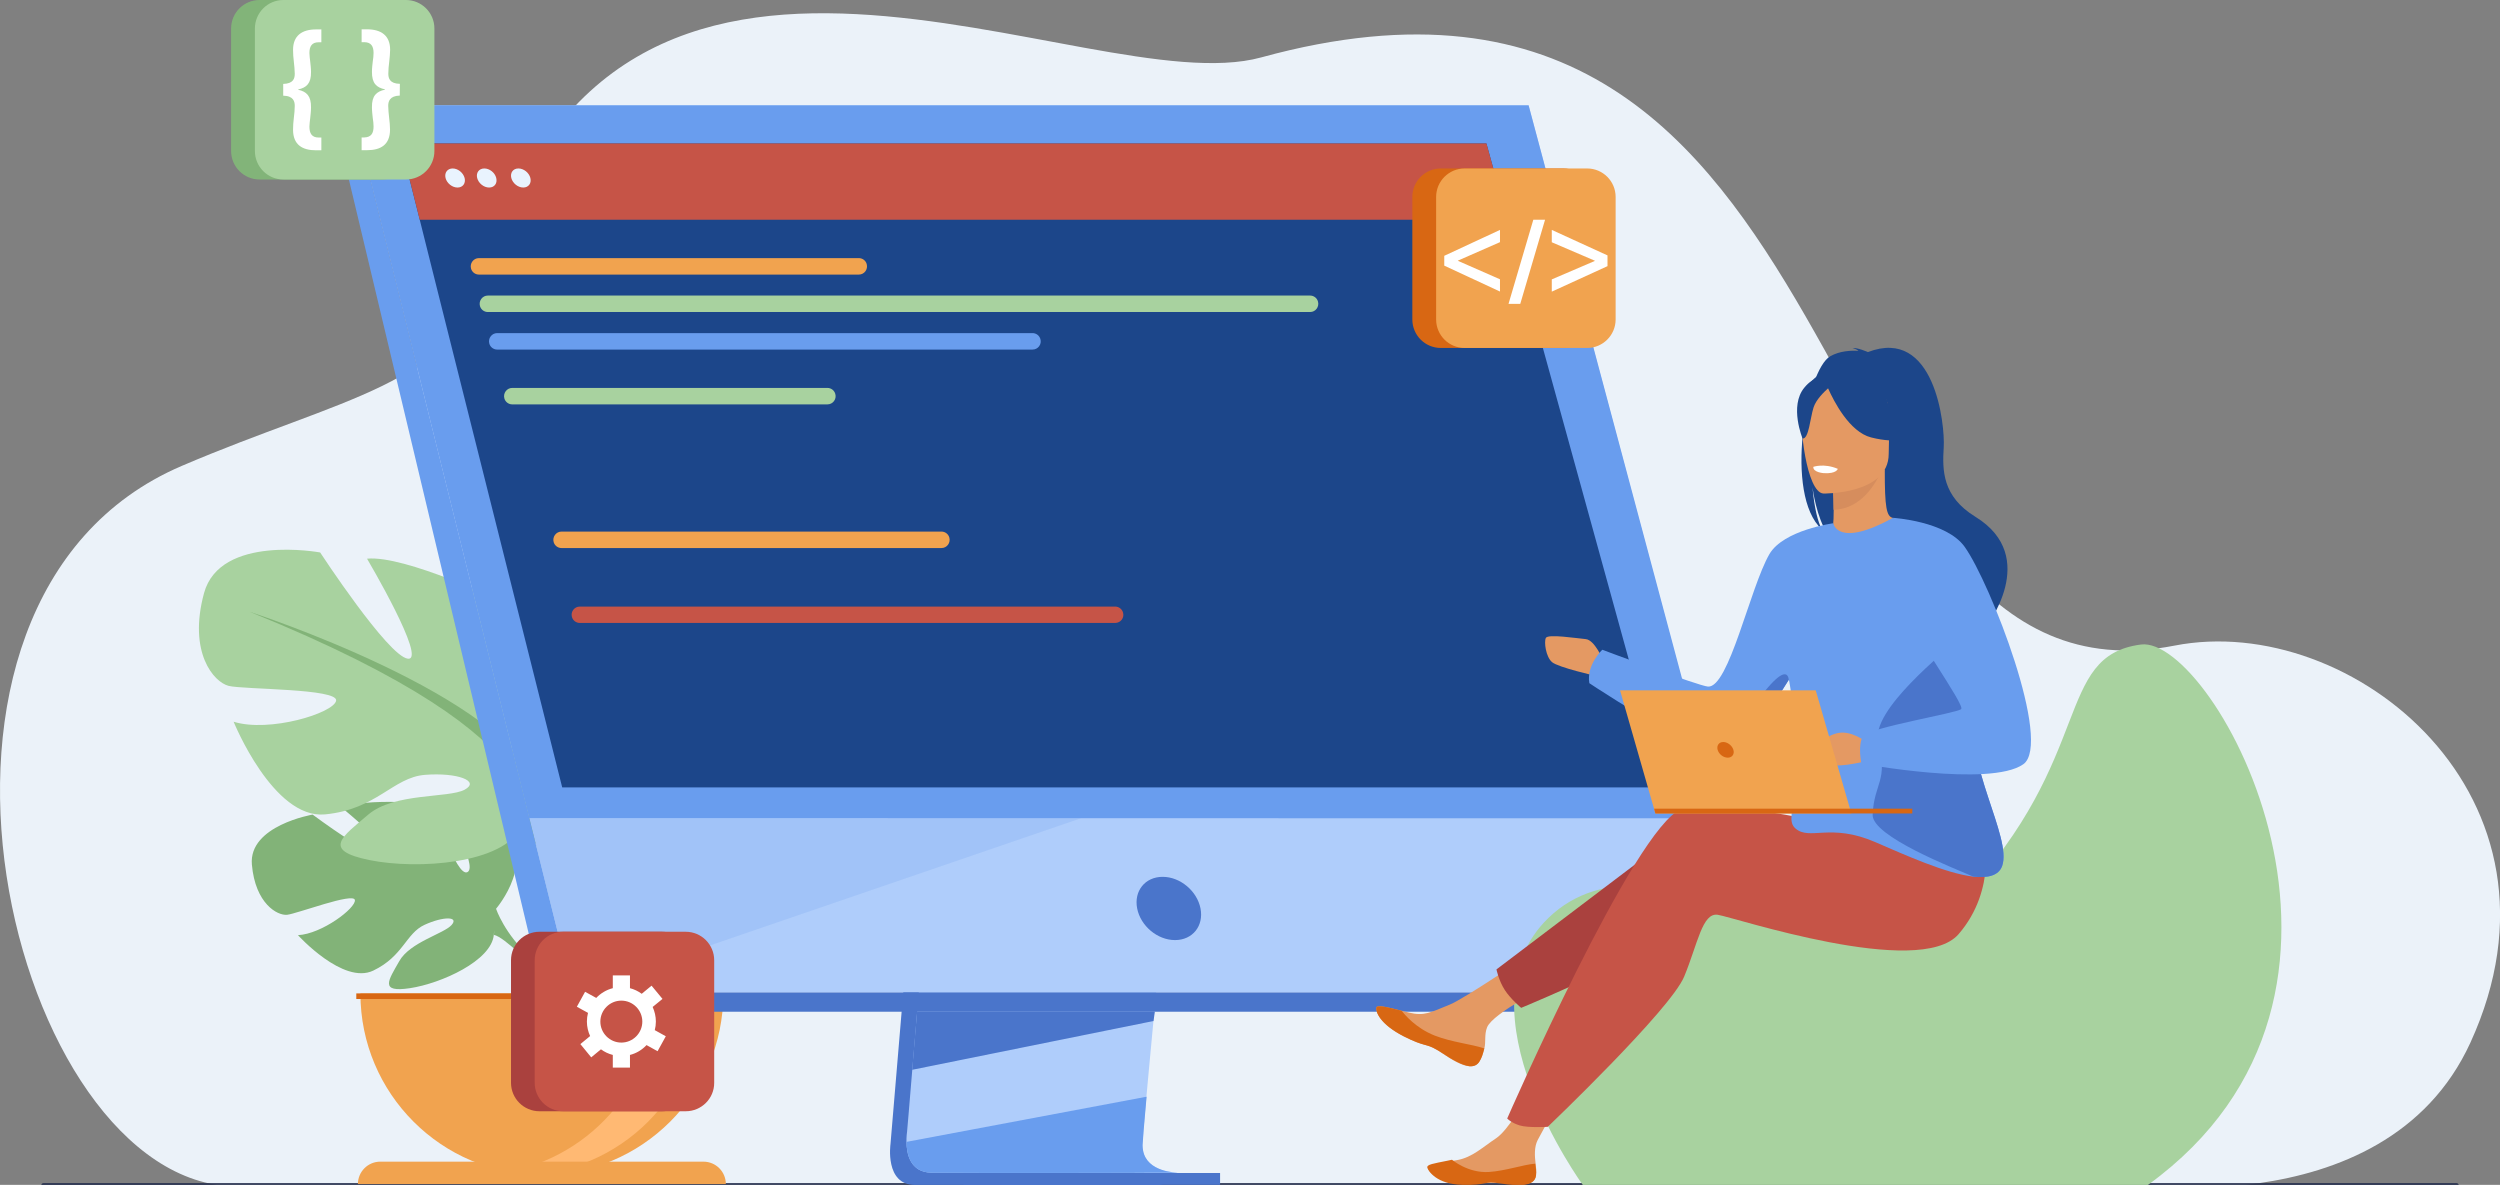 <?xml version="1.0" encoding="utf-8"?>
<!-- Generator: Adobe Illustrator 26.0.2, SVG Export Plug-In . SVG Version: 6.00 Build 0)  -->
<svg version="1.1" id="Layer_1" xmlns="http://www.w3.org/2000/svg" xmlns:xlink="http://www.w3.org/1999/xlink" x="0px" y="0px"
	 viewBox="0 0 2490.2 1180.2" style="enable-background:new 0 0 2490.2 1180.2;" xml:space="preserve">
<rect x="0" y="0" width="2490.2" height="1180.2" fill="#808080" stroke="none"/>
<style type="text/css">
	.st0{fill:#EBF2F9;}
	.st1{fill:#283250;}
	.st2{fill:#82B378;}
	.st3{fill:#A8D29F;}
	.st4{fill:#F1A34F;}
	.st5{fill:#FFB973;}
	.st6{fill:#D86713;}
	.st7{fill:#4A75CB;}
	.st8{fill:#AFCDFB;}
	.st9{fill:#699DEE;}
	.st10{opacity:0.2;fill:#699DEE;enable-background:new    ;}
	.st11{fill:#1C468A;}
	.st12{fill:#C65447;}
	.st13{fill:#E9F3FE;}
	.st14{fill:#E49963;}
	.st15{fill:#AA413E;}
	.st16{fill:#D68D5D;}
	.st17{fill:#FFFFFF;}
	.st18{fill:#82B479;}
</style>
<path id="cloud" class="st0" d="M2102.9,1177.3c0,0,271.4,49.8,357.8-138.7c112.1-244.6-118.2-430.1-294.8-395.5
	c-384.8,75.3-292.1-755.4-909.7-585.9c-173.7,47.7-642.8-235.5-773.7,218.6C451.3,383.7,341,395.6,181,464.1
	c-313.2,134.1-170,715.4,53.8,717.7C458.6,1184.1,2102.9,1177.3,2102.9,1177.3z"/>
<path id="ground" class="st1" d="M2447,1182.7H43.2c-1.2,0-2.1-1-2.1-2.1l0,0c0-1.2,1-2.1,2.1-2.1H2447c1.2,0,2.1,1,2.1,2.1l0,0
	C2449.2,1181.7,2448.2,1182.7,2447,1182.7z"/>
<g id="plant">
	<g>
		<path class="st2" d="M494.1,905.2c0,0,44-51.3,2.7-83.9c0,0-30.2-18.3-54.8-16.8c0,0,34.8,58.4,23.6,64.2
			c-11.3,5.8-34.1-67.9-34.1-67.9s-68.6-6.7-90.7,4c0,0,58.7,48,46.3,50.9c-12.4,2.9-75.7-44.3-75.7-44.3s-63.9,10.9-60.5,49.8
			s25.4,51,35.1,50s66.3-22.6,67.5-14.7c1.2,7.9-32.8,33.8-56.7,35c0,0,45,49.7,75,35.3c29.9-14.3,32.5-37.1,51.1-45.6
			s34.6-8.5,26.9,0.2c-7.7,8.7-41.5,17.1-52.1,36c-10.7,18.9-20.2,31.6,10.7,26.9c31-4.7,81.3-27.3,83.5-53.3
			C494.1,905.2,494.1,905.2,494.1,905.2z"/>
		<g>
			<path class="st2" d="M282.3,862.3c0,0,173.5-6.7,211.8,42.9c0,0,8.5,25.4,34.5,48.5l4.1,11.1c0,0-30.1-31.7-40.8-33.6
				C491.9,931.1,508.7,869.7,282.3,862.3z"/>
			<path class="st2" d="M528.7,953.7c0,0,37.2,27.5,39.8,76.7l-6.8,0.6c0,0-11.9-50.9-33.4-70.8
				C506.8,940.4,528.7,953.7,528.7,953.7z"/>
		</g>
	</g>
	<g>
		<path class="st3" d="M648,840.6c0,0-70-39.2-37.3-92.4c0,0,26.1-32.7,54.1-41.1c0,0-14.9,79.3,0,81.2s10.3-89.6,10.3-89.6
			s73.7-35.5,102.7-32.7c0,0-45.7,77.5-30.8,75.6c14.9-1.9,66.3-80.3,66.3-80.3s75.6-14,87.7,30.8s-7.5,67.2-18.7,70
			c-11.2,2.8-83.1,1.9-81.2,11.2c1.9,9.3,50.4,24.3,77.5,15.9c0,0-29.9,73.7-69.1,70c-39.2-3.7-51.3-28-75.6-29.9
			c-24.3-1.9-42,4.7-29.9,11.2c12.1,6.5,53.2,2.1,72.8,18.8c19.6,16.7,35.5,26.9-0.9,34.4s-101.7,2.8-114.8-25.2
			C648,840.6,648,840.6,648,840.6z"/>
		<g>
			<path class="st2" d="M866.4,706.2c0,0-196,63.5-218.4,134.4c0,0,0.9,31.7-18.7,68.1v14c0,0,20.5-47.6,31.7-54.1
				C661,868.6,617.2,807,866.4,706.2z"/>
			<path class="st2" d="M629.3,908.8c0,0-30.2,45.9-13,101.8l7.8-2.1c0,0-7.5-61.5,8.3-92.5C648.2,885,629.3,908.8,629.3,908.8z"/>
		</g>
	</g>
	<g>
		<path class="st3" d="M536.6,786.6c0,0,92.3-51.7,49.2-121.8c0,0-34.5-43.1-71.4-54.1c0,0,19.7,104.6,0,107
			c-19.7,2.5-13.5-118.1-13.5-118.1s-97.2-46.8-135.3-43.1c0,0,60.3,102.1,40.6,99.6c-19.7-2.5-87.3-105.8-87.3-105.8
			s-99.7-18.5-115.7,40.6c-16,59.1,9.8,88.6,24.6,92.3c14.8,3.7,109.5,2.5,107,14.8c-2.5,12.3-66.4,32-102.1,20.9
			c0,0,39.4,97.2,91,92.3s67.7-36.9,99.7-39.4c32-2.5,55.4,6.2,39.4,14.8s-70.1,2.8-96,24.8c-25.8,22-46.8,35.5,1.2,45.3
			s134.1,3.7,151.3-33.2C536.6,786.6,536.6,786.6,536.6,786.6z"/>
		<g>
			<path class="st2" d="M248.7,609.4c0,0,258.4,83.7,287.9,177.2c0,0-1.2,41.8,24.6,89.8v18.4c0,0-27.1-62.7-41.8-71.4
				C519.4,823.5,577.2,742.3,248.7,609.4z"/>
			<path class="st2" d="M561.2,876.4c0,0,39.8,60.5,17.1,134.2l-10.2-2.8c0,0,10-81.1-10.9-121.9
				C536.3,845.1,561.2,876.4,561.2,876.4z"/>
		</g>
	</g>
	<path class="st4" d="M539.7,1170.2c-99.8,0-180.7-80.9-180.7-180.7h361.5C720.5,1089.3,639.5,1170.2,539.7,1170.2z"/>
	<path class="st5" d="M495.2,1168.9c7.3,0.9,14.8,1.4,22.5,1.4c99.8,0,180.7-80.9,180.7-180.7h-44.9
		C653.5,1081.7,584.5,1157.8,495.2,1168.9z"/>
	<path class="st4" d="M378.8,1157.1h321.9c12.3,0,22.3,10,22.3,22.3H356.5C356.5,1167.1,366.5,1157.1,378.8,1157.1z"/>
	<rect x="354.9" y="989.5" class="st6" width="371.5" height="5.6"/>
</g>
<g id="monitor">
	<path class="st7" d="M943.4,469.5L887,1139.6c0,0-5.9,40.6,24.3,40.7c49.7,0.1,247.2,0,247.2,0s-37.4-8.5-36.9-27.5
		c0.5-22.4,65.9-689.6,65.9-689.6L943.4,469.5z"/>
	<path class="st8" d="M1174.6,1168.1c-9.8,0-198.5,0.6-246.8,0c-21.1-0.3-24.8-18.7-24.9-30.7c-0.1-5.7,0.6-10,0.6-10l1.5-17.4
		l3.7-44.4l3.3-39.2l4.2-50.4l3.6-42.5l40-476.1l244.1-6.3c0,0-27.5,279.2-47,482.5c-2.2,22.7-4.2,44.4-6.2,64.6
		c-0.6,6.5-1.2,12.8-1.8,19c-1.8,19.2-3.4,36.9-4.9,52.5c-0.8,8.2-1.5,15.8-2.1,22.8c-2.5,27.4-3.9,44.9-4,48.2
		c0,1.9,0.2,3.8,0.5,5.4C1142.5,1167.4,1170.9,1168.1,1174.6,1168.1z"/>
	<polygon class="st8" points="1522.6,104.9 350.5,104.9 487.7,656.3 506.5,731.8 570.5,988.6 1758.2,988.6 	"/>
	<polygon class="st9" points="350.5,104.9 331.4,111.2 545.2,1007.8 570.5,988.6 	"/>
	<polygon class="st7" points="545.2,1007.8 1725.6,1007.8 1758.2,988.6 570.5,988.6 	"/>
	<rect x="959.7" y="1168.4" class="st7" width="255.6" height="12.2"/>
	<polygon class="st7" points="1150.3,1007.8 1149,1017 908.6,1065.6 911.9,1026.4 913.5,1007.8 	"/>
	<path class="st9" d="M1174.6,1168.1c-9.8,0-198.5,0.6-246.8,0c-21.1-0.3-24.8-18.7-24.9-30.7l239.2-45c-2.5,27.4-3.9,44.9-4,48.2
		c0,1.9,0.2,3.8,0.5,5.4C1142.5,1167.4,1170.9,1168.1,1174.6,1168.1z"/>
	<polygon class="st10" points="1076.8,815 570.5,988.6 527.2,814.9 	"/>
	<polygon class="st9" points="1522.6,104.9 350.5,104.9 527.1,814.9 1712.7,815.1 	"/>
	<path class="st7" d="M1195.8,904.9c-3.4-17.4-20.2-31.5-37.7-31.5s-28.8,14.1-25.4,31.5c3.4,17.4,20.2,31.5,37.7,31.5
		S1199.2,922.3,1195.8,904.9z"/>
	<polygon class="st11" points="1657.5,784.3 560,784.3 435.7,289.2 426.2,251.3 418.1,218.9 399,142.9 1480.6,142.9 1501.6,218.9 
		1510.5,251.3 1521,289.2 	"/>
	<polygon class="st12" points="1480.6,142.9 399,142.9 418.1,218.9 1501.6,218.9 	"/>
	<path class="st4" d="M855.5,273.5H477c-3.6,0-6.8-2.4-7.8-5.9l0,0c-1.5-5.2,2.4-10.5,7.8-10.5h378.5c3.6,0,6.8,2.4,7.8,5.9l0,0
		C864.8,268.3,860.9,273.5,855.5,273.5z"/>
	<path class="st3" d="M1305,310.8H485.9c-3.6,0-6.8-2.4-7.8-5.9l0,0c-1.5-5.2,2.4-10.5,7.8-10.5H1305c3.6,0,6.8,2.4,7.8,5.9l0,0
		C1314.3,305.6,1310.4,310.8,1305,310.8z"/>
	<path class="st9" d="M1028.5,348.2H495.2c-3.6,0-6.8-2.4-7.8-5.9l0,0c-1.5-5.2,2.4-10.5,7.8-10.5h533.3c3.6,0,6.8,2.4,7.8,5.9l0,0
		C1037.9,342.9,1034,348.2,1028.5,348.2z"/>
	<path class="st4" d="M937.8,545.9H559.3c-3.6,0-6.8-2.4-7.8-5.9l0,0c-1.5-5.2,2.4-10.5,7.8-10.5h378.5c3.6,0,6.8,2.4,7.8,5.9l0,0
		C947.1,540.7,943.2,545.9,937.8,545.9z"/>
	<path class="st12" d="M1110.8,620.5H577.5c-3.6,0-6.8-2.4-7.8-5.9l0,0c-1.5-5.2,2.4-10.4,7.8-10.4h533.3c3.6,0,6.8,2.4,7.8,5.9l0,0
		C1120.2,615.3,1116.3,620.5,1110.8,620.5z"/>
	<path class="st3" d="M824.2,402.8h-314c-3.6,0-6.8-2.4-7.8-5.9l0,0c-1.5-5.2,2.4-10.5,7.8-10.5h314c3.6,0,6.8,2.4,7.8,5.9l0,0
		C833.6,397.6,829.6,402.8,824.2,402.8z"/>
	<g>
		<path class="st13" d="M450.9,167.8c-5.2,0-8.4,4.2-7.1,9.5c1.3,5.2,6.6,9.5,11.9,9.5s8.4-4.2,7.1-9.5
			C461.4,172,456.1,167.8,450.9,167.8z"/>
		<path class="st13" d="M482.4,167.8c-5.2,0-8.4,4.2-7.1,9.5c1.3,5.2,6.6,9.5,11.9,9.5s8.4-4.2,7.1-9.5
			C493,172,487.7,167.8,482.4,167.8z"/>
		<path class="st13" d="M528.3,177.3c-1.3-5.2-6.6-9.5-11.9-9.5s-8.4,4.2-7.1,9.5c1.3,5.2,6.6,9.5,11.9,9.5S529.6,182.5,528.3,177.3
			z"/>
	</g>
</g>
<path id="chair" class="st3" d="M2132.5,642c-86.6,11.4-45.4,111.9-177.6,252.1c-95.6,101.3-305.3-83.8-412.6,20.3
	c-93.3,90.4,34.3,265.9,34.3,265.9h562.9C2403.8,988.9,2204.7,632.5,2132.5,642z"/>
<g id="female">
	<g>
		<path class="st14" d="M1473.6,1057.4c-2.2,3.6-5.6,4.9-9.6,4.7c0,0,0,0-0.1,0c-7.5-0.4-17.4-6.2-27.8-13.3
			c-1.3-0.9-2.5-1.7-3.6-2.4c-0.3-0.2-0.6-0.4-0.9-0.5c-0.2-0.1-0.4-0.3-0.7-0.4c-10.7-6.3-11.5-2.5-32.6-13.2
			c-24-12.3-28-24.5-27.4-28.5c0.6-3.4,12.2-0.3,25.3,3c0.6,0.2,1.3,0.3,1.9,0.5c1.7,0.4,3.5,0.9,5.2,1.3
			c15.7,3.8,21.3-0.1,40.7-7.9c15.7-6.4,82.6-52.2,82.6-52.2l16.2,32.5c0,0-55.8,28.1-61.5,42.2c-3,7.5-1,14.3-2.8,21.3
			c-0.1,0.5-0.3,1-0.4,1.4C1477.1,1049.7,1475.9,1053.8,1473.6,1057.4z"/>
		<path class="st6" d="M1473.6,1057.4c-2.2,3.6-5.6,4.9-9.6,4.7c0,0,0,0-0.1,0c-7.6-1-17.5-6.6-27.7-13.4c-1.3-0.9-2.6-1.7-3.7-2.3
			c-0.3-0.2-0.6-0.4-0.9-0.5c-0.2-0.1-0.4-0.3-0.7-0.4c-10.7-6.3-11.5-2.5-32.6-13.2c-24-12.3-28-24.5-27.4-28.5
			c0.6-3.4,12.2-0.3,25.3,3c2.3,3.1,13.8,17.3,33.1,24.8c17,6.6,36.8,8.5,49.2,12.7c-0.1,0.5-0.3,1-0.4,1.4
			C1477.1,1049.7,1475.9,1053.8,1473.6,1057.4z"/>
		<path class="st14" d="M1530,1170.8c-1.6,11.1-17.4,10.1-35.2,6.8c-17.8-3.4-13.3,1.5-38.5,0.1c-25.1-1.4-33.2-10.3-34.2-14
			c-0.9-3.3,11.4-5.1,24.6-7.3c1.7-0.3,3.3-0.6,5-0.9c14.8-2.7,25.3-12.9,38.4-21.6c12.5-8.2,30-39.8,30-39.8l34.4,0.9
			c0,0-16.5,28.3-22.8,40.5c-3.7,7.2-3,16.4-2.1,23.5C1530.1,1162.9,1530.6,1166.8,1530,1170.8z"/>
		<path class="st6" d="M1495,1178.9c-17.9-2.8-13.3,2-38.5,1.3c-25.2-0.6-33.6-13.4-34.7-17.1c-1-3.2,6.2-4.1,19.3-6.8l5.2-1.1
			c0,0,15.9,13.5,36.7,12.2c16.9-1.1,34.4-7.4,46.2-8.3c0.6,3.9,1.2,7.8,0.8,11.7C1528.8,1182.1,1512.9,1181.6,1495,1178.9z"/>
		<path class="st14" d="M1596.7,657.4c0,0-8.2-20-17.2-20.8s-37.6-5.3-39.7-1.2c-2,4.1,0,18.8,6.1,24.1c6.1,5.3,44.2,13.9,44.2,13.9
			L1596.7,657.4z"/>
		<path class="st15" d="M1659.9,837.4l-169.3,128.2c0,0,2.2,11.2,8.4,20.7c5.7,8.8,16.2,17.6,16.2,17.6s177.7-72.7,206.1-116.3
			S1659.9,837.4,1659.9,837.4z"/>
		<path class="st12" d="M1937.4,848.5c0,0-216.1-60.4-262.6-42.6c-46.5,17.8-173.5,308.2-173.5,308.2s3.4,4.1,12.4,6.9
			c8.3,2.6,28,1.4,28,1.4s122.4-116.8,135.9-149.7c13.6-32.9,18-63.8,33.4-61.5c15.4,2.2,201,64.2,239.9,19.3
			c38.9-45,25.2-99.9,25.2-99.9L1937.4,848.5z"/>
		<path class="st11" d="M1814.5,527.1c-3.4-7-7.2-19.5-9.1-41.6c0.3,2.2,4.1,30.2,14.9,46c44.2,29,128.9,125.9,127.2,144.3
			c0,0,29.8-50.6,30.4-50.9c0,0,55.1-70-10.2-110.1c-33.2-20.4-33-46.5-31.6-69.2c1.4-22.7-9-120.5-75.5-94.9c0,0-10.7-4.7-15.4-4
			c0,0,3.9,0.8,5.9,2.8c-7.7-0.5-18.7,0.1-27.9,5.3C1798.9,368.5,1777.1,492.7,1814.5,527.1z"/>
		<path class="st14" d="M1823,533c-0.2,0.1,21.3,11.3,37.6,6.9c15.3-4.2,25.2-23.9,25-24c-6.5-1.3-8.3-10.2-8.2-48.3l-2.9,0.6
			l-49.1,9.7c0,0,1.1,15.5,1.1,30C1826.5,520.1,1825.8,531.7,1823,533z"/>
		<path class="st16" d="M1825.3,477.8c0,0,1.1,15.5,1.1,30c27.5-0.8,42-25.8,48-39.7L1825.3,477.8z"/>
		<path class="st11" d="M1879.5,462.7c0,0,14.4-22.8,17.9-42.2c2.5-13.9-4.6-65.4-56.4-58c0,0-15,1.5-29.2,11
			c-11.2,7.6-27.4,24-9.3,68.9l4.7,15.2L1879.5,462.7z"/>
		<path class="st14" d="M1816.2,491.6c0,0,65,1.1,65.1-39.4s8.5-67.6-33.1-70c-41.5-2.4-49.6,13-52.9,26.6
			C1792,422.2,1799.3,490.3,1816.2,491.6z"/>
		<path class="st11" d="M1877.6,389.7c0,0-44.4-30.4-58.5-9.4c-4.3-3.7-11.9-6.3-21.9,5.9c-15.1,18.3-1.7,50.6-1.7,50.6
			c6.2,0.7,7.6-20.5,10.9-30.8c2.4-7.8,10.6-15.7,14.5-19.2c5.7,12.8,21.3,43.4,42.8,48.9c27.3,7,39.2-0.3,39.2-0.3
			S1881.9,418.7,1877.6,389.7z"/>
		<path class="st9" d="M1994.3,862.6c-3.5,9.7-14.3,12.2-28.7,10.6c-27.5-3.2-68.3-21.7-97.7-34.4c-44.9-19.4-65.2-1.2-79.5-13.6
			s16.3-39.9-10.2-167.7c-9-43.3,47.9-136.3,47.9-136.3s3.9,25.2,59.5-5.4c0.3-0.2,23.4,30.6,44,69.8
			c22.8,43.2,44.6,95.4,38.2,122.3C1955.5,759.1,2004.5,834.3,1994.3,862.6z"/>
		<path class="st9" d="M1826.1,521.2l-33.6,137.9c0,0-4.2,7.4-10.7,18c-15.4,24.9-43.9,67.1-62.1,71.4c-9,2.1-28.1-5.4-49.3-16.1
			c-40-20.2-87.3-51.9-87.3-51.9c-3.1-18.3,12.9-33.3,12.9-33.3s95.8,36,105.3,36.7c20.8,1.5,41.9-98.7,61.2-132
			C1776.6,527.9,1826.1,521.2,1826.1,521.2z"/>
		<path class="st17" d="M1830.6,467c0,0-1.2,5.1-14,4.3c0,0-10.8-0.7-10.4-6.3C1806.2,465.1,1816.6,461.1,1830.6,467z"/>
		<path class="st7" d="M1994.3,862.6c-3.5,9.7-14.3,12.2-28.7,10.6c-19-8.3-101.2-40.1-100.3-61.7c1.4-31.9,15.8-33,5.6-72.4
			c-8.2-31.7,67.7-90.5,79.9-103.3c22.8,43.2,23.4,45.2,17,72.1C1955.5,759.1,2004.5,834.3,1994.3,862.6z"/>
		<path class="st7" d="M1781.8,677.1c-15.4,24.9-43.9,67.1-62.1,71.4c-9,2.1-28.1-5.4-49.3-16.1c15.4,4,30.4,3.9,45,2.5
			c15.8-1.5,20.4-20.9,45.4-49.9C1777,666.2,1781,670.9,1781.8,677.1z"/>
		<path class="st14" d="M1857.9,738.3c0,0-13.8-10.7-26.8-8.2c-13,2.6-19.4,11.5-18.9,15.6s7.4,15.6,17.3,16.6
			c9.9,1,38.2-6.1,38.2-6.1L1857.9,738.3z"/>
		<path class="st9" d="M1885.6,515.8c0,0,53,3.3,71.3,28.8c25.8,36,87.8,196.2,58.4,216.7c-33.1,23.1-161.2-0.7-161.2-0.7
			s-3.9-18.3,1.5-27.1s93.8-23.1,97.9-27.2c4.1-4.1-51-79.5-51-91.8C1902.5,602.5,1885.6,515.8,1885.6,515.8z"/>
	</g>
	<g>
		<g>
			<polygon class="st4" points="1844.1,810.3 1648.9,810.3 1613.7,687.6 1808.6,687.6 			"/>
			<polygon class="st6" points="1647.6,805.5 1904.8,805.5 1904.8,810.3 1648.9,810.3 			"/>
		</g>
		<path class="st6" d="M1710.9,746.9c-1.2-4.3,1.3-7.8,5.6-7.8c4.3,0,8.8,3.5,10.1,7.8s-1.3,7.8-5.6,7.8
			C1716.6,754.7,1712.1,751.2,1710.9,746.9z"/>
	</g>
</g>
<g id="code3">
	<path class="st15" d="M659.4,1106.9h-122c-15.7,0-28.4-12.7-28.4-28.4v-122c0-15.7,12.7-28.4,28.4-28.4h122
		c15.7,0,28.4,12.7,28.4,28.4v122C687.8,1094.2,675.1,1106.9,659.4,1106.9z"/>
	<path class="st12" d="M683,1106.9h-122c-15.7,0-28.4-12.7-28.4-28.4v-122c0-15.7,12.7-28.4,28.4-28.4h122
		c15.7,0,28.4,12.7,28.4,28.4v122C711.5,1094.2,698.7,1106.9,683,1106.9z"/>
	<path class="st17" d="M663.2,1032.2l-11-6.1c0.7-2.7,1.1-5.6,1.1-8.5c0-5.2-1.2-10.1-3.2-14.6l9.8-8L649,981.8l-9.8,8.1
		c-3.5-2.6-7.5-4.5-11.7-5.6v-12.7h-17.1v12.7c-6.4,1.6-12.1,5.1-16.5,9.7l-11.1-6.1l-8.2,14.9l11.1,6.1c-0.7,2.8-1.1,5.7-1.1,8.6
		c0,5.2,1.2,10.1,3.2,14.5l-9.7,8l10.8,13.2l9.7-8c3.5,2.6,7.5,4.5,11.8,5.6v12.6h17.1v-12.6c6.4-1.6,12.1-5.1,16.5-9.8l11,6.1
		L663.2,1032.2z M618.9,1038.5c-11.5,0-20.9-9.4-20.9-20.9c0-11.5,9.4-20.9,20.9-20.9s20.9,9.4,20.9,20.9
		C639.8,1029.1,630.4,1038.5,618.9,1038.5z"/>
</g>
<g id="code2">
	<path class="st6" d="M1557.2,346.6h-122c-15.7,0-28.4-12.7-28.4-28.4v-122c0-15.7,12.7-28.4,28.4-28.4h122
		c15.7,0,28.4,12.7,28.4,28.4v122C1585.6,333.8,1572.9,346.6,1557.2,346.6z"/>
	<path class="st4" d="M1580.9,346.6h-122c-15.7,0-28.4-12.7-28.4-28.4v-122c0-15.7,12.7-28.4,28.4-28.4h122
		c15.7,0,28.4,12.7,28.4,28.4v122C1609.3,333.8,1596.6,346.6,1580.9,346.6z"/>
	<path class="st17" d="M1438.6,254.8l55.5-25.8v12.2l-41.9,18.4v0.2l41.9,18.4v12.2l-55.5-25.8V254.8z"/>
	<path class="st17" d="M1502.6,302.7l24.7-83.8h11.7l-24.7,83.8H1502.6z"/>
	<path class="st17" d="M1601.2,265.1l-55.5,25.4v-12.2l42.9-18.4v-0.2l-42.9-18.4V229l55.5,25.4V265.1z"/>
</g>
<g id="code1">
	<path class="st18" d="M380.6,178.8h-122c-15.7,0-28.4-12.7-28.4-28.4v-122c0-15.7,12.7-28.4,28.4-28.4h122
		C396.3,0,409,12.7,409,28.4v122C409,166.1,396.3,178.8,380.6,178.8z"/>
	<path class="st3" d="M404.3,178.8h-122c-15.7,0-28.4-12.7-28.4-28.4v-122c0-15.7,12.7-28.4,28.4-28.4h122
		c15.7,0,28.4,12.7,28.4,28.4v122C432.7,166.1,420,178.8,404.3,178.8z"/>
	<path class="st17" d="M282.1,83.6c10.4-0.3,11.5-5.7,11.5-10.2c0-3.8-0.5-7.7-0.9-11.8c-0.5-4.1-0.8-8.1-0.8-11.9
		c0-14.2,8.9-20.4,22.9-20.4h5.3v12.8h-2.7c-6.8,0-9.2,4.1-9.2,10.7c0,2.7,0.5,5.4,0.8,8.6c0.3,3,0.8,6.5,0.8,10.2
		c0.2,11.5-4.5,15.7-12.8,17.5v0.3c8.3,1.8,13,6.2,12.8,17.6c0,3.9-0.5,7.4-0.8,10.6c-0.3,3-0.8,5.9-0.8,8.5
		c0,6.6,2.3,10.9,9.2,10.9h2.7v12.7h-5.4c-13.4,0-22.8-5.4-22.8-20.5c0-3.8,0.3-7.8,0.8-11.9c0.5-4.1,0.9-8,0.9-11.8
		c0-4.2-1.1-10-11.5-10.2V83.6z"/>
	<path class="st17" d="M398.2,95.2c-10.2,0.3-11.5,6-11.5,10.2c0,3.8,0.5,7.7,0.9,11.8c0.5,4.1,0.9,8.1,0.9,11.9
		c0,15.1-9.3,20.5-22.9,20.5h-5.4v-12.7h2.7c6.9-0.2,9.2-4.2,9.2-10.9c0-2.6-0.3-5.4-0.8-8.5c-0.3-3.2-0.8-6.6-0.8-10.6
		c-0.2-11.5,4.5-15.8,13-17.6v-0.3c-8.5-1.8-13.1-6-13-17.5c0-3.8,0.5-7.2,0.8-10.2c0.5-3.2,0.8-5.9,0.8-8.6
		c0-6.6-2.4-10.6-9.2-10.7h-2.7V29.2h5.3c14.2,0,23.1,6.2,23.1,20.4c0,3.8-0.5,7.8-0.9,11.9c-0.5,4.1-0.9,8-0.9,11.8
		c0,4.5,1.2,10,11.5,10.2L398.2,95.2L398.2,95.2z"/>
</g>
</svg>
